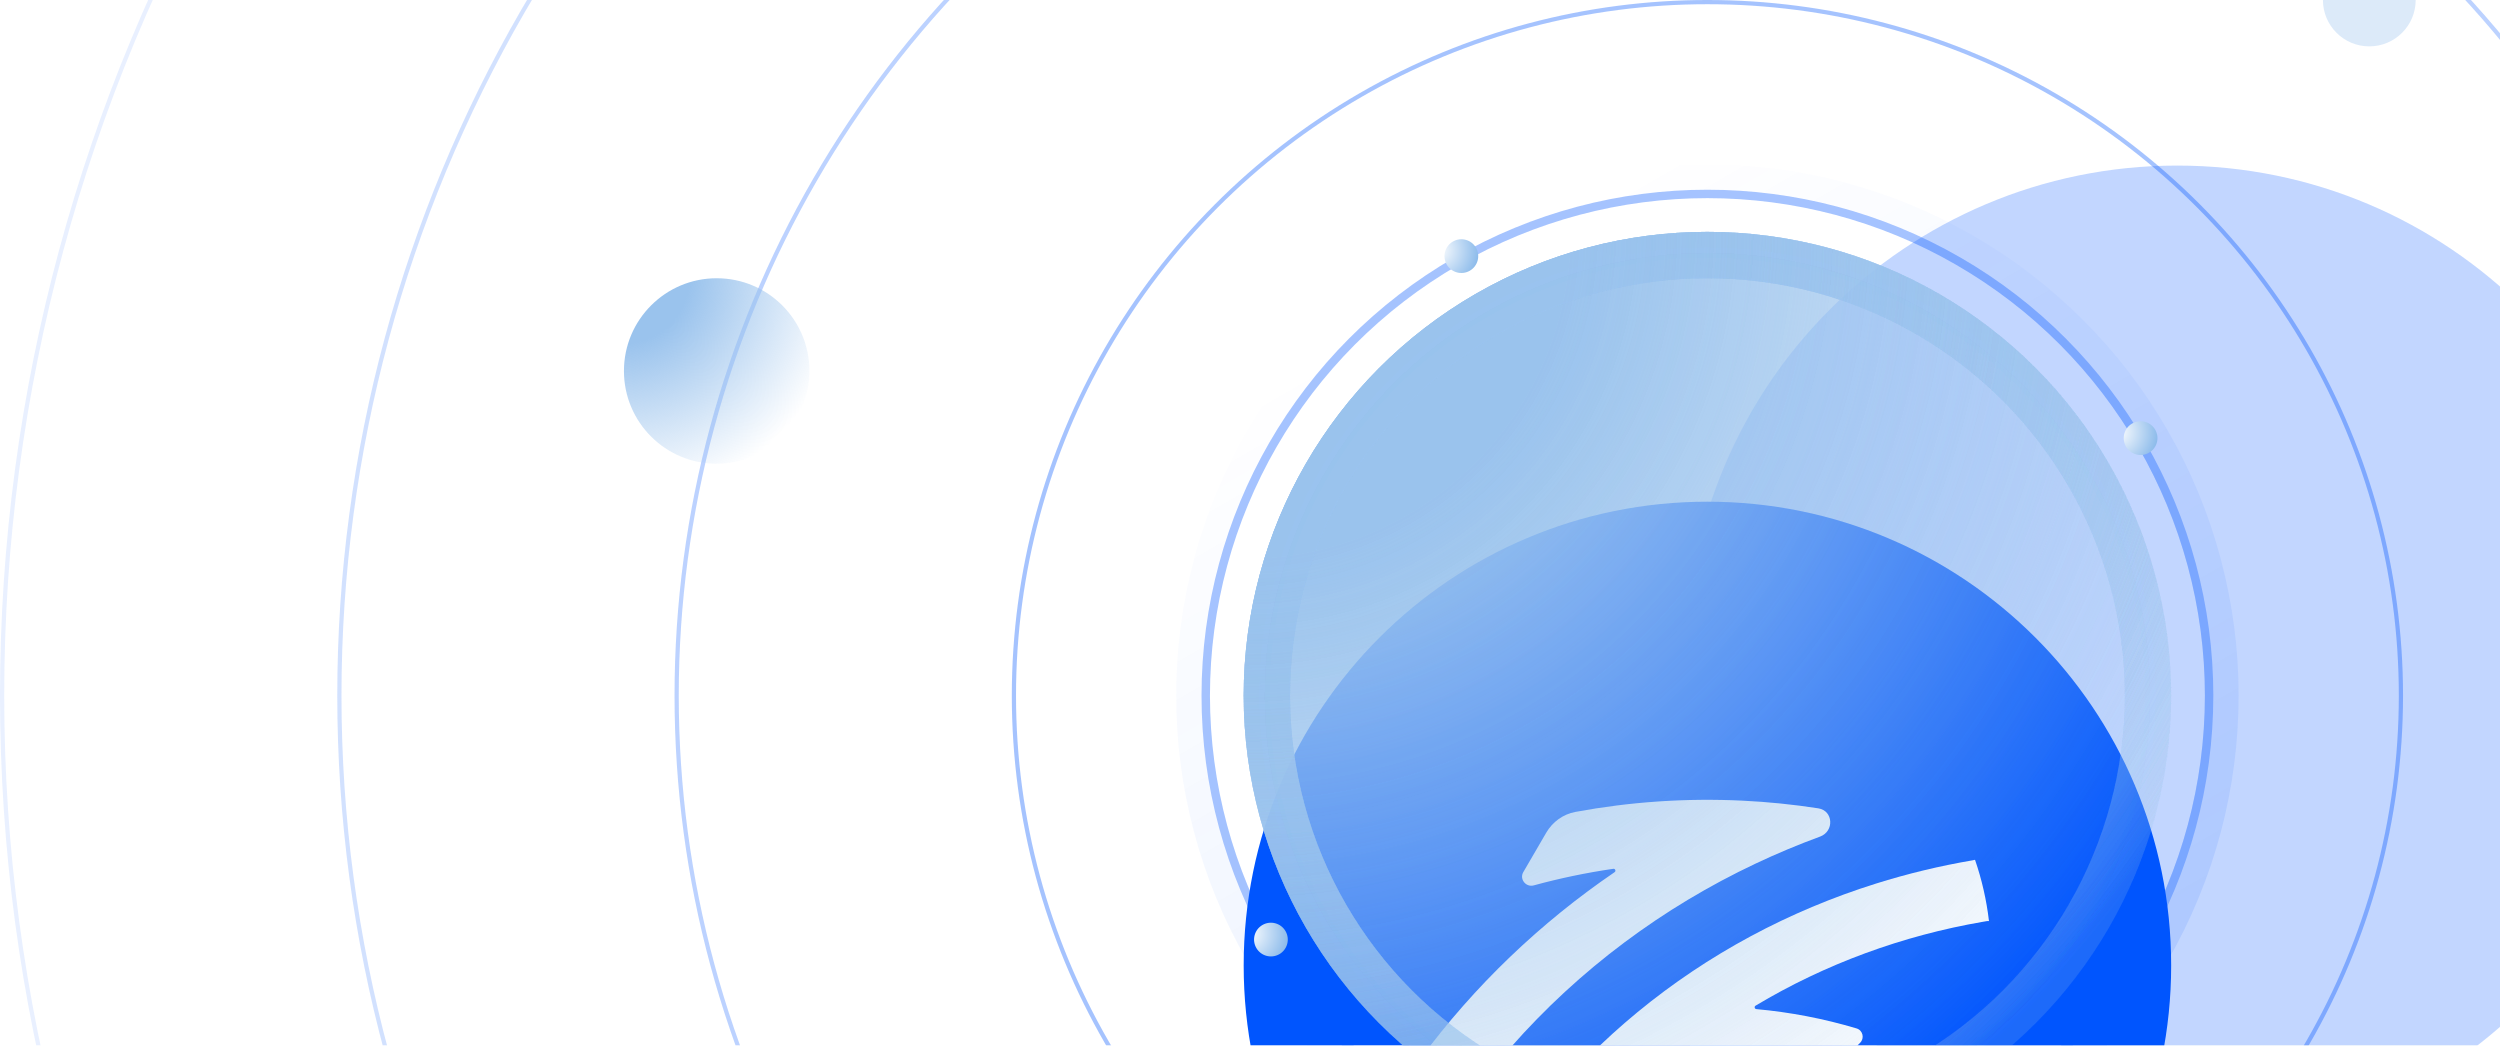 <svg width="593" height="248" viewBox="0 0 593 248" fill="none" xmlns="http://www.w3.org/2000/svg">
<g clip-path="url(#clip0_107:906)">
<g opacity="0.44">
<circle opacity="0.8" cx="405" cy="165" r="164.5" stroke="#0055FE"/>
<circle opacity="0.8" cx="405" cy="165" r="119" stroke="#0055FE" stroke-width="2"/>
<circle opacity="0.24" cx="405" cy="165" r="122" transform="rotate(150 405 165)" stroke="url(#paint0_linear_107:906)" stroke-width="8"/>
<circle opacity="0.6" cx="405" cy="165" r="244.5" stroke="#0055FE"/>
<circle opacity="0.4" cx="405" cy="165" r="324.5" stroke="#0055FE"/>
<circle opacity="0.2" cx="405" cy="165" r="404.5" stroke="#0055FE"/>
</g>
<path fill-rule="evenodd" clip-rule="evenodd" d="M1033.29 250.534C1033.17 250.537 1033.05 250.566 1032.94 250.618C1032.84 250.671 1032.75 250.746 1032.67 250.839C1032.6 250.932 1032.55 251.039 1032.52 251.155C1032.49 251.27 1032.49 251.39 1032.51 251.506C1032.54 251.661 1032.62 251.803 1032.74 251.914C1032.85 252.025 1032.99 252.101 1033.15 252.131C1033.27 252.153 1033.39 252.149 1033.5 252.12C1033.62 252.09 1033.72 252.036 1033.81 251.96C1033.91 251.884 1033.98 251.789 1034.03 251.682C1034.08 251.574 1034.11 251.457 1034.11 251.339C1034.11 251.232 1034.08 251.126 1034.04 251.028C1034 250.93 1033.94 250.841 1033.86 250.766C1033.79 250.691 1033.7 250.632 1033.6 250.593C1033.5 250.553 1033.39 250.533 1033.29 250.534V250.534ZM623.418 317.431C623.299 317.434 623.183 317.463 623.077 317.515C622.97 317.568 622.877 317.644 622.803 317.737C622.73 317.83 622.677 317.937 622.649 318.053C622.622 318.168 622.62 318.288 622.644 318.404C622.675 318.56 622.753 318.703 622.866 318.814C622.979 318.926 623.123 319.001 623.279 319.031C623.45 319.064 623.627 319.042 623.784 318.967C623.94 318.892 624.069 318.769 624.15 318.615C624.231 318.461 624.26 318.285 624.233 318.114C624.206 317.942 624.124 317.784 624 317.662C623.923 317.586 623.832 317.526 623.731 317.485C623.631 317.444 623.523 317.424 623.415 317.426L623.418 317.431ZM-342.294 -301.716C-342.209 -301.77 -342.138 -301.842 -342.085 -301.927C-342.031 -302.012 -341.997 -302.108 -341.986 -302.208C-341.986 -302.307 -341.997 -302.408 -342.03 -302.501C-342.064 -302.594 -342.116 -302.68 -342.184 -302.752C-342.322 -302.925 -342.515 -303.047 -342.731 -303.095C-342.947 -303.143 -343.173 -303.116 -343.372 -303.018C-343.46 -302.965 -343.526 -302.893 -343.581 -302.808C-343.634 -302.723 -343.668 -302.627 -343.679 -302.527C-343.69 -302.428 -343.679 -302.327 -343.647 -302.232C-343.614 -302.136 -343.557 -302.05 -343.482 -301.982C-343.345 -301.809 -343.151 -301.687 -342.935 -301.639C-342.719 -301.591 -342.493 -301.618 -342.294 -301.716V-301.716ZM256.99 -103.587C256.905 -103.639 256.834 -103.711 256.781 -103.797C256.728 -103.881 256.694 -103.977 256.683 -104.077C256.671 -104.177 256.683 -104.278 256.715 -104.372C256.748 -104.468 256.805 -104.554 256.88 -104.622C257.019 -104.795 257.213 -104.916 257.43 -104.965C257.645 -105.013 257.87 -104.986 258.068 -104.889C258.153 -104.835 258.224 -104.763 258.277 -104.678C258.331 -104.593 258.365 -104.498 258.376 -104.398C258.376 -104.299 258.365 -104.198 258.332 -104.104C258.299 -104.011 258.246 -103.926 258.178 -103.854C258.035 -103.681 257.848 -103.56 257.628 -103.512C257.419 -103.462 257.188 -103.49 256.99 -103.587V-103.587ZM1303.05 -68.784C1302.88 -68.89 1302.73 -69.033 1302.62 -69.204C1302.51 -69.374 1302.44 -69.567 1302.42 -69.769C1302.39 -69.97 1302.42 -70.174 1302.48 -70.365C1302.55 -70.556 1302.66 -70.73 1302.8 -70.873C1303.08 -71.22 1303.48 -71.461 1303.91 -71.555C1304.35 -71.65 1304.8 -71.592 1305.2 -71.392C1305.46 -71.232 1305.66 -70.989 1305.76 -70.703C1305.86 -70.416 1305.86 -70.104 1305.77 -69.816C1305.7 -69.626 1305.59 -69.453 1305.45 -69.31C1305.17 -68.96 1304.78 -68.717 1304.34 -68.621C1303.9 -68.526 1303.45 -68.583 1303.05 -68.784H1303.05V-68.784ZM-91.513 361.166C-91.821 361.176 -92.118 361.276 -92.371 361.454C-92.623 361.632 -92.81 361.88 -92.92 362.167C-93.03 362.454 -93.063 362.767 -92.997 363.068C-92.931 363.368 -92.777 363.643 -92.558 363.857C-92.336 364.071 -92.056 364.215 -91.754 364.271C-91.451 364.327 -91.138 364.293 -90.855 364.174C-90.571 364.054 -90.329 363.853 -90.158 363.597C-89.988 363.34 -89.897 363.039 -89.896 362.732C-89.896 362.522 -89.94 362.315 -90.028 362.123C-90.105 361.93 -90.226 361.757 -90.38 361.611C-90.523 361.464 -90.71 361.35 -90.897 361.274C-91.095 361.197 -91.304 361.16 -91.513 361.164V361.166V361.166ZM-387.251 96.03C-387.166 95.978 -387.095 95.908 -387.042 95.824C-386.962 95.697 -386.927 95.548 -386.943 95.399C-386.958 95.25 -387.025 95.111 -387.13 95.005C-387.262 94.834 -387.46 94.715 -387.669 94.668C-387.889 94.621 -388.109 94.649 -388.307 94.746C-388.395 94.798 -388.461 94.87 -388.516 94.953C-388.595 95.08 -388.63 95.23 -388.614 95.378C-388.598 95.527 -388.532 95.666 -388.428 95.773C-388.292 95.946 -388.101 96.066 -387.886 96.114C-387.672 96.162 -387.448 96.135 -387.251 96.037V96.03V96.03ZM1267.44 722.209C1267.36 722.156 1267.29 722.085 1267.24 722.001C1267.18 721.918 1267.15 721.824 1267.13 721.726C1267.12 721.626 1267.14 721.525 1267.17 721.43C1267.2 721.335 1267.25 721.248 1267.32 721.176C1267.46 721.001 1267.65 720.881 1267.87 720.835C1268.08 720.792 1268.31 720.823 1268.5 720.923C1268.59 720.976 1268.66 721.047 1268.71 721.132C1268.76 721.214 1268.8 721.309 1268.81 721.407C1268.82 721.505 1268.81 721.603 1268.78 721.696C1268.74 721.789 1268.69 721.874 1268.62 721.945C1268.49 722.11 1268.29 722.231 1268.08 722.286C1267.87 722.33 1267.64 722.308 1267.44 722.209V722.209ZM-544.402 448.943C-544.457 448.746 -544.479 448.54 -544.446 448.337C-544.416 448.135 -544.345 447.941 -544.237 447.767C-544.127 447.593 -543.984 447.446 -543.808 447.333C-543.639 447.218 -543.448 447.142 -543.247 447.11C-542.841 446.935 -542.386 446.908 -541.962 447.033C-541.538 447.159 -541.172 447.43 -540.927 447.798C-540.872 447.994 -540.85 448.201 -540.883 448.404C-540.905 448.608 -540.982 448.802 -541.092 448.976C-541.202 449.15 -541.345 449.298 -541.51 449.411C-541.686 449.524 -541.884 449.599 -542.081 449.632C-542.488 449.804 -542.942 449.83 -543.366 449.704C-543.789 449.578 -544.155 449.309 -544.402 448.943V448.943ZM-608.065 128.261C-607.977 128.311 -607.902 128.382 -607.847 128.467C-607.791 128.552 -607.757 128.649 -607.746 128.75C-607.735 128.85 -607.746 128.952 -607.779 129.048C-607.812 129.143 -607.856 129.231 -607.933 129.303L-608.065 128.261ZM175.952 -438.93C176.041 -438.986 176.119 -439.057 176.183 -439.141C176.297 -439.315 176.344 -439.525 176.315 -439.731C176.295 -439.833 176.258 -439.93 176.205 -440.019C176.095 -440.198 175.908 -440.326 175.699 -440.374C175.545 -440.41 175.384 -440.4 175.235 -440.346C175.087 -440.292 174.958 -440.196 174.863 -440.07C174.806 -439.984 174.765 -439.888 174.742 -439.787C174.722 -439.685 174.718 -439.58 174.731 -439.477C174.754 -439.376 174.795 -439.279 174.852 -439.191C174.964 -439.012 175.142 -438.884 175.348 -438.835C175.554 -438.786 175.771 -438.821 175.952 -438.931V-438.93ZM1255.76 -422.196C1255.67 -422.248 1255.6 -422.318 1255.55 -422.402C1255.49 -422.486 1255.46 -422.581 1255.45 -422.679C1255.44 -422.778 1255.45 -422.879 1255.48 -422.973C1255.51 -423.067 1255.57 -423.153 1255.64 -423.222C1255.77 -423.393 1255.97 -423.511 1256.18 -423.558C1256.4 -423.605 1256.62 -423.577 1256.82 -423.48C1256.9 -423.427 1256.97 -423.356 1257.03 -423.273C1257.08 -423.189 1257.11 -423.094 1257.13 -422.996C1257.14 -422.897 1257.13 -422.797 1257.09 -422.702C1257.06 -422.608 1257.01 -422.523 1256.94 -422.453C1256.8 -422.281 1256.61 -422.162 1256.39 -422.115C1256.18 -422.068 1255.95 -422.097 1255.76 -422.196ZM232.4 721.066C232.176 721.065 231.958 720.987 231.784 720.845C231.61 720.703 231.49 720.506 231.444 720.286C231.432 720.186 231.444 720.084 231.477 719.989C231.508 719.891 231.565 719.804 231.642 719.736C231.709 719.659 231.797 719.602 231.895 719.571C231.994 719.538 232.093 719.527 232.192 719.538C232.416 719.539 232.634 719.617 232.808 719.759C232.982 719.901 233.102 720.099 233.148 720.319C233.159 720.418 233.148 720.516 233.115 720.615C233.082 720.714 233.027 720.802 232.95 720.868C232.884 720.945 232.796 721 232.697 721.033C232.598 721.066 232.499 721.077 232.4 721.066Z" fill="white"/>
<g opacity="0.24" filter="url(#filter0_f_107:906)">
<path d="M632.936 155.772C632.936 220.113 580.777 272.272 516.436 272.272C452.095 272.272 399.936 220.113 399.936 155.772C399.936 91.431 452.095 39.272 516.436 39.272C580.777 39.272 632.936 91.431 632.936 155.772Z" fill="#0055FE"/>
</g>
<circle cx="170" cy="88" r="22" fill="url(#paint1_radial_107:906)"/>
<g filter="url(#filter1_d_107:906)">
<path d="M295 165C295 104.249 344.249 55 405 55V55C465.751 55 515 104.249 515 165V165C515 225.751 465.751 275 405 275V275C344.249 275 295 225.751 295 165V165Z" fill="#0055FE"/>
<path d="M336.753 187.359C349.776 169.723 365.461 154.827 382.982 142.878C383.368 142.614 383.136 142.014 382.673 142.081C376.3 143.005 369.999 144.319 363.809 146.013C361.954 146.521 360.358 144.53 361.321 142.875L366.761 133.525C368.253 130.96 370.766 129.125 373.699 128.582C386.674 126.183 399.973 125.27 413.316 125.916C419.313 126.206 425.318 126.811 431.307 127.738C434.879 128.291 435.12 133.189 431.729 134.435C426.521 136.348 421.403 138.491 416.392 140.86C394.509 151.207 374.666 165.865 358.306 184.477L344.149 202.095L343.922 202.321C340.836 197.899 338.252 193.106 336.25 188.023L336.753 187.359Z" fill="white"/>
<path d="M471.306 154.484C470.998 154.535 470.691 154.587 470.384 154.64C451.264 157.931 432.932 164.651 416.415 174.548C416.048 174.767 416.181 175.323 416.608 175.362C424.571 176.085 432.53 177.6 440.366 179.939C441.874 180.389 442.321 182.269 441.203 183.37L433.044 191.403C432.168 192.266 430.901 192.605 429.699 192.328C418.147 189.664 406.387 188.987 394.905 190.171C390.068 190.669 385.28 191.499 380.578 192.649C377.041 193.514 374.175 189.256 376.739 186.689C380.471 182.954 384.366 179.419 388.409 176.09C405.142 162.309 424.395 152.044 444.969 145.588C452.469 143.235 460.144 141.388 467.937 140.061L468.473 139.945C470.076 144.59 471.2 149.456 471.786 154.484H471.306Z" fill="white"/>
</g>
<g style="mix-blend-mode:overlay">
<circle cx="405" cy="165" r="110" fill="url(#paint2_radial_107:906)"/>
</g>
<g style="mix-blend-mode:overlay">
<circle cx="405" cy="165" r="104.5" stroke="url(#paint3_radial_107:906)" stroke-width="11"/>
</g>
<g style="mix-blend-mode:overlay" filter="url(#filter2_f_107:906)">
<circle cx="405" cy="165" r="104.5" stroke="url(#paint4_radial_107:906)" stroke-width="11"/>
</g>
<g style="mix-blend-mode:overlay" opacity="0.12">
<circle r="104.5" transform="matrix(-1 0 0 1 405 165)" stroke="url(#paint5_radial_107:906)" stroke-width="11"/>
</g>
<g style="mix-blend-mode:overlay" opacity="0.12" filter="url(#filter3_f_107:906)">
<circle r="104.5" transform="matrix(-1 0 0 1 405 165)" stroke="url(#paint6_radial_107:906)" stroke-width="11"/>
</g>
<g style="mix-blend-mode:overlay" opacity="0.16">
<circle cx="405" cy="165" r="110" fill="url(#paint7_radial_107:906)"/>
</g>
<circle cx="562" r="11" fill="#DCEAF9"/>
<circle cx="507.747" cy="103.923" r="4" transform="rotate(-30 507.747 103.923)" fill="url(#paint8_radial_107:906)"/>
<circle cx="301.464" cy="222.866" r="4" transform="rotate(-30 301.464 222.866)" fill="url(#paint9_radial_107:906)"/>
<circle cx="346.634" cy="60.753" r="4" transform="rotate(-30 346.634 60.753)" fill="url(#paint10_radial_107:906)"/>
</g>
<defs>
<filter id="filter0_f_107:906" x="139.936" y="-220.728" width="753" height="753" filterUnits="userSpaceOnUse" color-interpolation-filters="sRGB">
<feFlood flood-opacity="0" result="BackgroundImageFix"/>
<feBlend mode="normal" in="SourceGraphic" in2="BackgroundImageFix" result="shape"/>
<feGaussianBlur stdDeviation="130" result="effect1_foregroundBlur_107:906"/>
</filter>
<filter id="filter1_d_107:906" x="231" y="55" width="348" height="348" filterUnits="userSpaceOnUse" color-interpolation-filters="sRGB">
<feFlood flood-opacity="0" result="BackgroundImageFix"/>
<feColorMatrix in="SourceAlpha" type="matrix" values="0 0 0 0 0 0 0 0 0 0 0 0 0 0 0 0 0 0 127 0" result="hardAlpha"/>
<feOffset dy="64"/>
<feGaussianBlur stdDeviation="32"/>
<feComposite in2="hardAlpha" operator="out"/>
<feColorMatrix type="matrix" values="0 0 0 0 0 0 0 0 0 0 0 0 0 0 0 0 0 0 1 0"/>
<feBlend mode="soft-light" in2="BackgroundImageFix" result="effect1_dropShadow_107:906"/>
<feBlend mode="normal" in="SourceGraphic" in2="effect1_dropShadow_107:906" result="shape"/>
</filter>
<filter id="filter2_f_107:906" x="263" y="23" width="284" height="284" filterUnits="userSpaceOnUse" color-interpolation-filters="sRGB">
<feFlood flood-opacity="0" result="BackgroundImageFix"/>
<feBlend mode="normal" in="SourceGraphic" in2="BackgroundImageFix" result="shape"/>
<feGaussianBlur stdDeviation="16" result="effect1_foregroundBlur_107:906"/>
</filter>
<filter id="filter3_f_107:906" x="263" y="23" width="284" height="284" filterUnits="userSpaceOnUse" color-interpolation-filters="sRGB">
<feFlood flood-opacity="0" result="BackgroundImageFix"/>
<feBlend mode="normal" in="SourceGraphic" in2="BackgroundImageFix" result="shape"/>
<feGaussianBlur stdDeviation="16" result="effect1_foregroundBlur_107:906"/>
</filter>
<linearGradient id="paint0_linear_107:906" x1="405" y1="47" x2="405" y2="283" gradientUnits="userSpaceOnUse">
<stop stop-color="#0055FE"/>
<stop offset="1" stop-color="#0055FE" stop-opacity="0"/>
</linearGradient>
<radialGradient id="paint1_radial_107:906" cx="0" cy="0" r="1" gradientUnits="userSpaceOnUse" gradientTransform="translate(148 66) rotate(45) scale(52.326)">
<stop offset="0.295" stop-color="#9AC3ED"/>
<stop offset="1" stop-color="#98C1EC" stop-opacity="0"/>
</radialGradient>
<radialGradient id="paint2_radial_107:906" cx="0" cy="0" r="1" gradientUnits="userSpaceOnUse" gradientTransform="translate(295 55) rotate(45) scale(261.63)">
<stop offset="0.295" stop-color="#9AC3ED"/>
<stop offset="1" stop-color="#98C1EC" stop-opacity="0"/>
</radialGradient>
<radialGradient id="paint3_radial_107:906" cx="0" cy="0" r="1" gradientUnits="userSpaceOnUse" gradientTransform="translate(295 55) rotate(45) scale(261.63)">
<stop offset="0.295" stop-color="#9AC3ED"/>
<stop offset="1" stop-color="#98C1EC" stop-opacity="0"/>
</radialGradient>
<radialGradient id="paint4_radial_107:906" cx="0" cy="0" r="1" gradientUnits="userSpaceOnUse" gradientTransform="translate(295 55) rotate(45) scale(261.63)">
<stop offset="0.295" stop-color="#9AC3ED"/>
<stop offset="1" stop-color="#98C1EC" stop-opacity="0"/>
</radialGradient>
<radialGradient id="paint5_radial_107:906" cx="0" cy="0" r="1" gradientUnits="userSpaceOnUse" gradientTransform="rotate(45) scale(261.63)">
<stop offset="0.295" stop-color="#9AC3ED"/>
<stop offset="1" stop-color="#98C1EC" stop-opacity="0"/>
</radialGradient>
<radialGradient id="paint6_radial_107:906" cx="0" cy="0" r="1" gradientUnits="userSpaceOnUse" gradientTransform="rotate(45) scale(261.63)">
<stop offset="0.295" stop-color="#9AC3ED"/>
<stop offset="1" stop-color="#98C1EC" stop-opacity="0"/>
</radialGradient>
<radialGradient id="paint7_radial_107:906" cx="0" cy="0" r="1" gradientUnits="userSpaceOnUse" gradientTransform="translate(295 55) rotate(45) scale(261.63)">
<stop offset="0.295" stop-color="#9AC3ED"/>
<stop offset="1" stop-color="#98C1EC" stop-opacity="0"/>
</radialGradient>
<radialGradient id="paint8_radial_107:906" cx="0" cy="0" r="1" gradientUnits="userSpaceOnUse" gradientTransform="translate(503.747 99.923) rotate(45) scale(11.314)">
<stop stop-color="white"/>
<stop offset="1" stop-color="#78AFE7"/>
</radialGradient>
<radialGradient id="paint9_radial_107:906" cx="0" cy="0" r="1" gradientUnits="userSpaceOnUse" gradientTransform="translate(297.464 218.866) rotate(45) scale(11.314)">
<stop stop-color="white"/>
<stop offset="1" stop-color="#78AFE7"/>
</radialGradient>
<radialGradient id="paint10_radial_107:906" cx="0" cy="0" r="1" gradientUnits="userSpaceOnUse" gradientTransform="translate(342.634 56.753) rotate(45) scale(11.314)">
<stop stop-color="white"/>
<stop offset="1" stop-color="#78AFE7"/>
</radialGradient>
<clipPath id="clip0_107:906">
<rect width="593" height="248" fill="white"/>
</clipPath>
</defs>
</svg>
